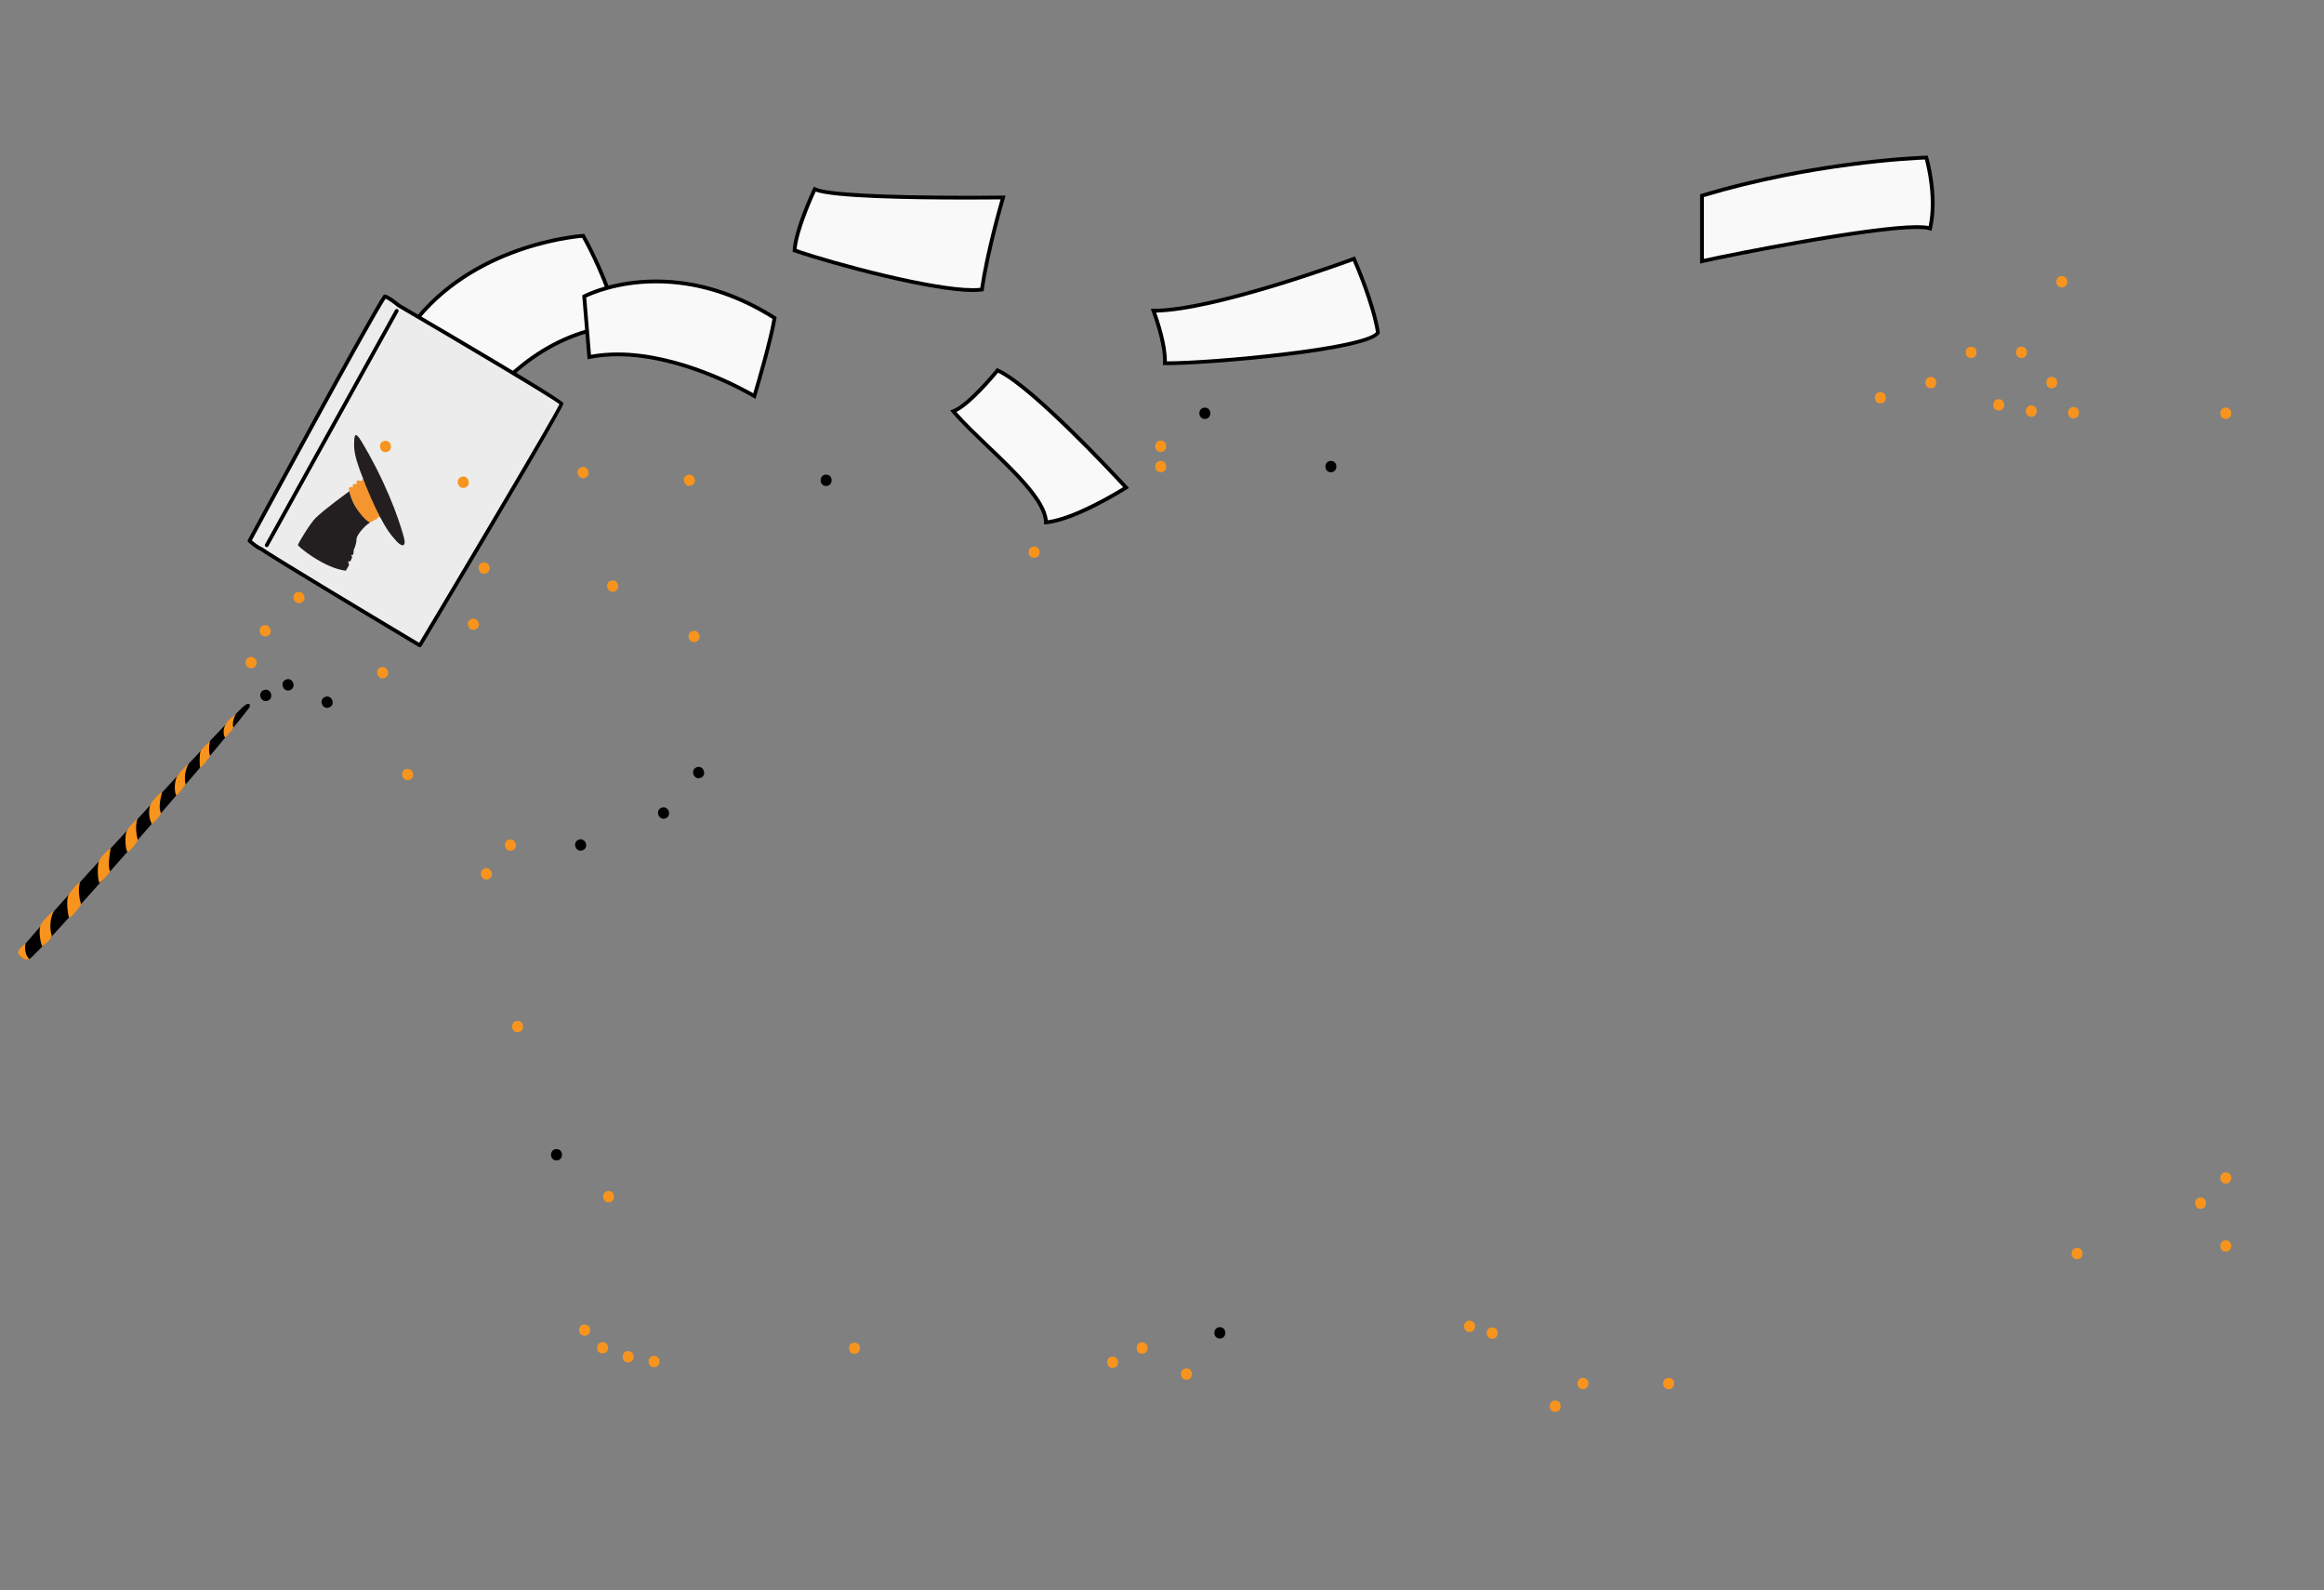 <?xml version="1.0" encoding="utf-8"?>
<!-- Generator: Adobe Illustrator 16.0.0, SVG Export Plug-In . SVG Version: 6.00 Build 0)  -->
<!DOCTYPE svg PUBLIC "-//W3C//DTD SVG 1.1//EN" "http://www.w3.org/Graphics/SVG/1.1/DTD/svg11.dtd">
<svg version="1.1" xmlns="http://www.w3.org/2000/svg" xmlns:xlink="http://www.w3.org/1999/xlink" x="0px" y="0px"
	 width="614.667px" height="420.5px" viewBox="0 0 614.667 420.5" enable-background="new 0 0 614.667 420.5" xml:space="preserve">
<rect x="0" y="0" width="614.667" height="420.5" fill="#808080" stroke="none"/>
<g id="Magier">
	<g id="Ebene_5">
		<path d="M7.728,253.592c0,0-3.196,0.09-2.59-1.957c0.533-1.795,45.091-50.423,56.921-62.542c1.645-1.685,2.544-2.593,3.173-2.881
			c0.629-0.289,1.153,0.027,0.71,0.898C55.002,201.424,10.31,252.312,7.728,253.592z"/>
		<path fill="#F7941E" d="M62.396,188.749c0,0-1.239,2.175-0.65,3.639c-0.458,0.986-2.182,2.656-2.182,2.656
			c-0.403-0.305-0.697-2.036,0.051-3.416C60.363,190.249,62.102,189.048,62.396,188.749z"/>
		<path fill="#F7941E" d="M55.536,195.931c0,0-0.56,2.541,0.022,3.916c-0.105,0.511-2.416,3.329-2.617,3.101
			c-0.201-0.229-0.231-3.598,0.129-4.39C53.433,197.764,55.536,195.931,55.536,195.931z"/>
		<path fill="#F7941E" d="M49.116,207.441c-0.756-2.713,0.627-5.322,0.852-5.562c0.225-0.241-1.796,1.375-3.159,3.397
			c-1.04,2.423-0.42,4.931-0.161,5.047C46.907,210.438,49.116,207.441,49.116,207.441z"/>
		<path fill="#F7941E" d="M42.883,209.514c0,0-1.215,3.85-0.316,5.389c0.041,0.812-2.353,3.059-2.421,2.949
			s-1.266-2.313-0.403-5.006C40.312,211.615,42.528,209.324,42.883,209.514z"/>
		<path fill="#F7941E" d="M36.381,216.57c0,0-0.93,1.875,0.083,5.613c-0.418,0.937-2.398,3.28-2.737,3.025
			c-0.62-0.467-0.817-4.854-0.081-5.657C33.909,218.844,36.015,216.677,36.381,216.57z"/>
		<path fill="#F7941E" d="M29.271,224.335c0,0-0.958,4.687-0.133,6.088c-0.33,0.762-2.775,3.061-2.775,3.061
			c-0.568-0.429-0.761-5.385,0.054-6.282C26.609,226.785,28.499,224.611,29.271,224.335z"/>
		<path fill="#F7941E" d="M21.183,233.281c0,0-0.858,2.189,0.253,5.844c-0.577,1.123-2.881,3.766-3.143,3.488
			c-0.262-0.276-0.897-4.295-0.201-5.908C18.384,236.032,20.455,233.499,21.183,233.281z"/>
		<path fill="#F7941E" d="M14.228,240.904c0,0-1.638,2.834-0.524,6.594c-0.499,1.394-2.563,2.719-2.563,2.719
			s-1.152-3.061-0.423-5.631C11.083,243.688,14.003,240.738,14.228,240.904z"/>
		<path fill="#F7941E" d="M6.768,249.504c0,0-0.657,2.397,0.96,4.088c-0.676,0.584-3.43-0.714-2.839-2.145
			C5.304,250.441,6.768,249.504,6.768,249.504z"/>
	</g>
	<path display="none" d="M-93.19,159.674c0,0,2.523-4.884,3.523-4.801S-88,157.706-88,157.706s1.417,0.25,3.333-0.417
		c0.833-4.417,2.667-7.333,5.333-7.583c2.833-1.583,3.833-0.083,3.333,1s-1,7.417-1,7.417s0.404,0.64,4,1.171
		c6.063,0.896,6.667,2.495,5.667,3.412c0,0-2.273-1.074-6.5-0.833"/>
	<g id="Blätter">
		<g>
			<path fill="#F9F9F9" d="M107.265,88.403l20.104,19.5c0,0,12.833-19.833,36.167-21.833c-2.333-11.667-9.297-23.71-9.297-23.71
				S123.329,64.07,107.265,88.403z"/>
			<path d="M127.457,108.686l-20.838-20.212l0.228-0.346c16.018-24.263,47.051-26.25,47.363-26.267l0.307-0.017l0.153,0.266
				c0.07,0.122,7.032,12.25,9.354,23.863l0.11,0.548l-0.558,0.048c-22.81,1.955-35.662,21.411-35.789,21.607L127.457,108.686z
				 M107.912,88.334l19.381,18.799c2.191-3.083,14.752-19.449,35.64-21.51c-2.19-10.322-7.957-20.924-8.974-22.742
				C150.723,63.151,122.856,66.098,107.912,88.334z"/>
		</g>
		<g>
			<path fill="#F9F9F9" d="M155.854,94.403l-1.333-16.021c0,0,22.333-11.979,50.333,5.688c-1,6.333-5.333,20.667-5.333,20.667
				S176.002,90.403,155.854,94.403z"/>
			<path d="M199.812,105.5l-0.551-0.336c-0.18-0.109-18.207-10.965-35.904-10.965c-2.591,0-5.083,0.234-7.406,0.695l-0.549,0.109
				l-1.407-16.906l0.289-0.155c0.307-0.165,7.643-4.028,19.254-4.028c10.721,0,21.346,3.275,31.582,9.733l0.278,0.176l-0.051,0.325
				c-0.994,6.294-5.306,20.589-5.349,20.733L199.812,105.5z M163.358,93.199c16.221,0,32.667,8.95,35.867,10.786
				c0.816-2.742,4.138-14.055,5.083-19.667c-9.987-6.24-20.338-9.403-30.769-9.403c-10.098,0-17.024,3.057-18.491,3.764l1.259,15.13
				C158.535,93.404,160.904,93.199,163.358,93.199z"/>
		</g>
		<g>
			<path fill="#F9F9F9" d="M215.488,50.009c0,0-5,10.543-5.333,16.21c11.667,4,40.78,11.667,49.558,10.333
				c1.442-10.333,5.586-24.333,5.586-24.333S220.822,52.798,215.488,50.009z"/>
			<path d="M257.291,77.207c-10.92,0-36.596-6.845-47.298-10.514l-0.359-0.124l0.022-0.379c0.336-5.699,5.175-15.961,5.381-16.396
				l0.223-0.47l0.461,0.241c2.678,1.4,17.332,2.203,40.205,2.203c5.539,0,9.365-0.05,9.367-0.05l0.678-0.009l-0.191,0.651
				c-0.042,0.14-4.15,14.083-5.572,24.261l-0.051,0.369l-0.369,0.056C259.092,77.153,258.252,77.207,257.291,77.207z
				 M210.684,65.871c10.854,3.678,35.92,10.335,46.607,10.335c0.744,0,1.408-0.033,1.979-0.1c1.294-8.941,4.544-20.536,5.36-23.38
				c-1.331,0.014-4.533,0.042-8.705,0.042c-15.913,0-35.48-0.373-40.188-2.108C214.826,52.651,211.135,60.952,210.684,65.871z"/>
		</g>
		<g>
			<path fill="#F9F9F9" d="M305.082,82.164c0,0,3.344,8.766,3.012,13.883c11.666,0.117,54.354-3.788,56.354-8.121
				c-1.333-8.333-6.354-19.495-6.354-19.495S321.404,82.164,305.082,82.164z"/>
			<path d="M308.627,96.549C308.626,96.549,308.627,96.549,308.627,96.549l-1.066-0.008l0.033-0.527
				c0.322-4.948-2.945-13.585-2.979-13.672l-0.258-0.678h0.725c16.045,0,52.471-13.564,52.837-13.701l0.438-0.165l0.192,0.428
				c0.051,0.112,5.064,11.319,6.393,19.621l0.023,0.15l-0.063,0.138C362.671,92.97,319.581,96.549,308.627,96.549z M308.614,95.549
				h0.013c5.717,0,18.787-0.861,31.751-2.457c19.668-2.421,23.005-4.523,23.548-5.263c-1.197-7.238-5.186-16.665-6.101-18.767
				c-4.168,1.533-36.478,13.234-52.029,13.592C306.543,84.739,308.699,91.15,308.614,95.549z"/>
		</g>
		<g>
			<path fill="#F9F9F9" d="M263.833,97.931c0,0-7.494,9.273-11.692,10.822c7.442,8.778,24.496,21.478,24.495,29.38
				c7.916-0.744,21.198-9.213,21.198-9.213S273.296,102.137,263.833,97.931z"/>
			<path d="M276.136,138.682v-0.549c0.001-5.207-8.134-12.99-15.312-19.858c-3.451-3.302-6.711-6.422-9.065-9.199l-0.462-0.545
				l0.67-0.248c4.023-1.484,11.403-10.576,11.478-10.667l0.241-0.298l0.351,0.156c9.449,4.2,33.161,30.011,34.167,31.108
				l0.402,0.439l-0.502,0.32c-0.547,0.349-13.477,8.543-21.421,9.29L276.136,138.682z M252.961,108.939
				c2.281,2.61,5.334,5.531,8.555,8.613c7.43,7.108,15.104,14.451,15.596,20.023c6.871-0.913,17.508-7.261,19.945-8.761
				c-3.2-3.457-24.268-26.004-33.082-30.267C262.689,100.105,256.879,106.988,252.961,108.939z"/>
		</g>
		<g>
			<path fill="#F9F9F9" d="M450.153,51.738c0,0,0,16.333,0,17.333c5.667-1.333,53.668-11,60.334-8.667
				c2-8.667-1.004-18.742-1.004-18.742S481.153,42.404,450.153,51.738z"/>
			<path d="M449.653,69.703V51.366l0.355-0.107c30.709-9.246,59.178-10.089,59.462-10.097l0.383-0.01l0.109,0.367
				c0.124,0.417,3.019,10.302,1.012,18.998l-0.126,0.544l-0.526-0.185c-0.633-0.221-1.739-0.333-3.288-0.333
				c-12.901,0-51.518,7.78-56.767,9.016L449.653,69.703z M450.653,52.11v16.334c7.13-1.595,43.818-8.902,56.381-8.902
				c1.325,0,2.34,0.079,3.077,0.24c1.529-7.398-0.51-15.765-1.004-17.607C505.607,42.31,479.145,43.587,450.653,52.11z"/>
		</g>
	</g>
	<g id="Buch">
		<g>
			<path fill="#EBECEB" d="M111.038,170.657c0,0,37.655-63.017,37.496-63.9c-0.16-0.883-43.087-25.992-43.087-25.992
				s-2.669-2.199-3.667-2.383c-3.9,5.687-35.784,64.61-35.784,64.61s1.855,1.741,3.128,2.171
				C71.013,146.741,111.038,170.657,111.038,170.657z"/>
			<path d="M111.038,171.157c-0.087,0-0.176-0.023-0.256-0.071c-1.618-0.967-39.241-23.452-41.903-25.479
				c-1.352-0.5-3.148-2.178-3.226-2.25c-0.166-0.156-0.206-0.403-0.098-0.603c1.303-2.407,31.941-59.012,35.812-64.655
				c0.112-0.163,0.311-0.243,0.503-0.209c1.07,0.198,3.432,2.108,3.894,2.489c43.061,25.179,43.207,25.985,43.262,26.289
				c0.128,0.708-12.509,22.324-37.559,64.245C111.374,171.07,111.208,171.157,111.038,171.157z M66.622,142.885
				c0.646,0.567,1.848,1.53,2.662,1.805c0.059,0.02,0.113,0.05,0.16,0.09c1.455,1.215,27.477,16.857,41.421,25.191
				c10.14-16.973,35.303-59.271,37.089-63.086c-2.455-1.932-26.602-16.236-42.761-25.688c-0.982-0.802-2.447-1.877-3.209-2.22
				C97.531,85.838,69.21,138.105,66.622,142.885z"/>
		</g>
		<g>
			<line fill="#FFFFFF" x1="104.928" y1="82.193" x2="70.546" y2="144.178"/>
			<path d="M70.545,144.678c-0.082,0-0.165-0.02-0.242-0.063c-0.241-0.134-0.329-0.438-0.194-0.68l34.382-61.985
				c0.134-0.241,0.437-0.33,0.68-0.194c0.241,0.134,0.329,0.438,0.194,0.68l-34.382,61.985
				C70.892,144.585,70.721,144.678,70.545,144.678z"/>
		</g>
		<g>
			<g>
				<defs>
					
						<rect id="SVGID_1_" x="80.37" y="114.036" transform="matrix(-0.868 -0.496 0.496 -0.868 122.852 303.263)" width="42.589" height="42.589"/>
				</defs>
				<clipPath id="SVGID_2_">
					<use xlink:href="#SVGID_1_"  overflow="visible"/>
				</clipPath>
				<g clip-path="url(#SVGID_2_)">
					<defs>
						
							<rect id="SVGID_3_" x="80.37" y="114.036" transform="matrix(-0.868 -0.496 0.496 -0.868 122.852 303.263)" width="42.589" height="42.589"/>
					</defs>
					<clipPath id="SVGID_4_">
						<use xlink:href="#SVGID_3_"  overflow="visible"/>
					</clipPath>
					<path clip-path="url(#SVGID_4_)" fill="#231F20" d="M92.426,129.891c0,0-6.656,4.769-8.975,7.098
						c-1.53,1.537-4.613,6.742-4.66,7.117c-0.047,0.375,6.937,6.132,12.683,6.801c0,0,0.547-0.955,0.735-1.283
						c0.188-0.329,0.036-0.884-0.304-1.345c0.211,0.346,0.737,0.233,0.825-0.008c0.143-0.391,0.625-1.006,0.25-1.288
						c-0.375-0.281,0.13-0.227,0.299-0.231c0.17-0.004,0.285-0.909,0.245-1.132c-0.04-0.224,0.227-0.574,0.353-0.97
						c0.126-0.397,0.386-1.086,0.424-2.208c0.026-0.751,1.789-3.191,3.596-4.303c-0.177-0.101-1.025-0.317-3.615-3.873
						C93.08,132.675,92.426,129.891,92.426,129.891"/>
					<path clip-path="url(#SVGID_4_)" fill="#F5952F" d="M100.041,136.7c0,0-0.595,0.983-1.022,0.706
						c-0.252,0.09-0.326,0.718-0.73,0.487c-0.404-0.23,0.348,1.12-1.784-0.717c-3.147-3.157-3.909-6.328-4.233-7.775
						c0,0,0.061-0.869,0.685-0.613c0.624,0.256,0.306-0.361,0.306-0.361s0.025-0.688,1.104-0.408
						c-0.076-0.277-0.176-1.128,0.441-0.977c0.616,0.151,0.971,0.175,0.976-0.039c0,0,0.221-0.702,0.666-0.434
						c0.543,1.328,3.889,8.363,4.695,10.042c0,0-0.333-0.128-0.654,0.094c0,0-0.095,0.197-0.272,0.096"/>
					<path clip-path="url(#SVGID_4_)" fill="#231F20" d="M106.866,142.274c-0.656-2.554-3.31-11.432-9.435-22.406
						c-2.055-3.612-3.3-5.924-3.645-4.296c-0.094,0.441-0.119,0.938-0.107,1.425c-0.135,1.855,0.26,3.931,1.482,7.276
						c4.255,11.649,7.585,16.208,7.585,16.208c0.543,0.789,1.052,1.411,1.51,1.906C106.152,144.837,107.502,144.751,106.866,142.274
						"/>
				</g>
			</g>
		</g>
	</g>
</g>
<g id="Sparcles">
	<g id="orange">
		<g>
			<path fill="#F7941E" d="M66.954,176.6c1.805-0.695,0.727-3.495-1.079-2.799S65.148,177.295,66.954,176.6L66.954,176.6z"/>
		</g>
		<g>
			<path fill="#F7941E" d="M102.499,119.454c1.806-0.696,0.727-3.495-1.078-2.8S100.693,120.149,102.499,119.454L102.499,119.454z"
				/>
		</g>
		<g>
			<path fill="#F7941E" d="M128.587,151.601c1.805-0.695,0.727-3.495-1.078-2.799S126.782,152.296,128.587,151.601L128.587,151.601z
				"/>
		</g>
		<g>
			<path fill="#F7941E" d="M162.576,156.378c1.805-0.695,0.727-3.495-1.079-2.799C159.692,154.274,160.77,157.073,162.576,156.378
				L162.576,156.378z"/>
		</g>
		<g>
			<path fill="#F7941E" d="M125.733,166.464c1.805-0.695,0.727-3.495-1.079-2.799S123.928,167.159,125.733,166.464L125.733,166.464z
				"/>
		</g>
		<g>
			<path fill="#F7941E" d="M101.74,179.275c1.805-0.695,0.727-3.495-1.078-2.799C98.856,177.171,99.935,179.97,101.74,179.275
				L101.74,179.275z"/>
		</g>
		<g>
			<path fill="#F7941E" d="M135.542,224.854c1.805-0.695,0.727-3.495-1.079-2.799S133.736,225.549,135.542,224.854L135.542,224.854z
				"/>
		</g>
		<g>
			<path fill="#F7941E" d="M136.898,272.938c1.935,0,1.935-3,0-3S134.964,272.938,136.898,272.938L136.898,272.938z"/>
		</g>
		<g>
			<path fill="#F7941E" d="M160.956,317.93c1.935,0,1.935-3,0-3S159.021,317.93,160.956,317.93L160.956,317.93z"/>
		</g>
		<g>
			<path fill="#F7941E" d="M154.755,126.352c1.805-0.695,0.727-3.495-1.078-2.799C151.871,124.248,152.95,127.047,154.755,126.352
				L154.755,126.352z"/>
		</g>
		<g>
			<path fill="#F7941E" d="M184.111,169.696c1.806-0.695,0.727-3.495-1.078-2.799C181.228,167.592,182.307,170.392,184.111,169.696
				L184.111,169.696z"/>
		</g>
		<g>
			<path fill="#F7941E" d="M70.683,168.198c1.805-0.695,0.727-3.495-1.078-2.799C67.799,166.094,68.877,168.893,70.683,168.198
				L70.683,168.198z"/>
		</g>
		<g>
			<path fill="#F7941E" d="M79.617,159.398c1.806-0.695,0.727-3.495-1.078-2.799C76.733,157.294,77.812,160.094,79.617,159.398
				L79.617,159.398z"/>
		</g>
		<g>
			<path fill="#F7941E" d="M108.358,206.195c1.805-0.695,0.727-3.495-1.079-2.799C105.475,204.091,106.553,206.891,108.358,206.195
				L108.358,206.195z"/>
		</g>
		<g>
			<path fill="#F7941E" d="M129.192,232.462c1.806-0.695,0.727-3.495-1.078-2.799S127.387,233.157,129.192,232.462L129.192,232.462z
				"/>
		</g>
		<g>
			<path fill="#F7941E" d="M307,119.5c1.935,0,1.935-3,0-3S305.065,119.5,307,119.5L307,119.5z"/>
		</g>
		<g>
			<path fill="#F7941E" d="M307,124.873c1.935,0,1.935-3,0-3S305.065,124.873,307,124.873L307,124.873z"/>
		</g>
		<g>
			<path fill="#F7941E" d="M273.5,147.5c1.935,0,1.935-3,0-3S271.565,147.5,273.5,147.5L273.5,147.5z"/>
		</g>
		<g>
			<path fill="#F7941E" d="M182.863,128.384c1.806-0.695,0.728-3.495-1.078-2.799S181.059,129.079,182.863,128.384L182.863,128.384z
				"/>
		</g>
		<g>
			<path fill="#F7941E" d="M123.058,128.916c1.805-0.695,0.727-3.495-1.078-2.799S121.253,129.611,123.058,128.916L123.058,128.916z
				"/>
		</g>
		<g>
			<path fill="#F7941E" d="M313.812,364.832c1.935,0,1.935-3,0-3S311.878,364.832,313.812,364.832L313.812,364.832z"/>
		</g>
		<g>
			<path fill="#F7941E" d="M294.272,361.706c1.935,0,1.935-3,0-3S292.338,361.706,294.272,361.706L294.272,361.706z"/>
		</g>
		<g>
			<path fill="#F7941E" d="M302.084,357.951c1.935,0,1.935-3,0-3S300.149,357.951,302.084,357.951L302.084,357.951z"/>
		</g>
		<g>
			<path fill="#F7941E" d="M226,358c1.935,0,1.935-3,0-3S224.065,358,226,358L226,358z"/>
		</g>
		<g>
			<path fill="#F7941E" d="M388.667,352.212c1.935,0,1.935-3,0-3S386.732,352.212,388.667,352.212L388.667,352.212z"/>
		</g>
		<g>
			<path fill="#F7941E" d="M588.691,312.972c1.935,0,1.935-3,0-3S586.757,312.972,588.691,312.972L588.691,312.972z"/>
		</g>
		<g>
			<path fill="#F7941E" d="M582.024,319.639c1.935,0,1.935-3,0-3S580.09,319.639,582.024,319.639L582.024,319.639z"/>
		</g>
		<g>
			<path fill="#F7941E" d="M549.358,332.972c1.935,0,1.935-3,0-3S547.424,332.972,549.358,332.972L549.358,332.972z"/>
		</g>
		<g>
			<path fill="#F7941E" d="M588.691,330.972c1.935,0,1.935-3,0-3S586.757,330.972,588.691,330.972L588.691,330.972z"/>
		</g>
		<g>
			<path fill="#F7941E" d="M588.691,110.784c1.935,0,1.935-3,0-3S586.757,110.784,588.691,110.784L588.691,110.784z"/>
		</g>
		<g>
			<path fill="#F7941E" d="M528.642,108.549c1.935,0,1.935-3,0-3S526.707,108.549,528.642,108.549L528.642,108.549z"/>
		</g>
		<g>
			<path fill="#F7941E" d="M537.253,110.195c1.935,0,1.935-3,0-3S535.318,110.195,537.253,110.195L537.253,110.195z"/>
		</g>
		<g>
			<path fill="#F7941E" d="M548.421,110.625c1.935,0,1.935-3,0-3S546.486,110.625,548.421,110.625L548.421,110.625z"/>
		</g>
		<g>
			<path fill="#F7941E" d="M542.667,102.667c1.935,0,1.935-3,0-3S540.732,102.667,542.667,102.667L542.667,102.667z"/>
		</g>
		<g>
			<path fill="#F7941E" d="M534.667,94.667c1.935,0,1.935-3,0-3S532.732,94.667,534.667,94.667L534.667,94.667z"/>
		</g>
		<g>
			<path fill="#F7941E" d="M521.333,94.667c1.935,0,1.935-3,0-3S519.398,94.667,521.333,94.667L521.333,94.667z"/>
		</g>
		<g>
			<path fill="#F7941E" d="M510.667,102.667c1.935,0,1.935-3,0-3S508.732,102.667,510.667,102.667L510.667,102.667z"/>
		</g>
		<g>
			<path fill="#F7941E" d="M497.333,106.667c1.935,0,1.935-3,0-3S495.398,106.667,497.333,106.667L497.333,106.667z"/>
		</g>
		<g>
			<path fill="#F7941E" d="M545.333,76c1.935,0,1.935-3,0-3S543.398,76,545.333,76L545.333,76z"/>
		</g>
		<g>
			<path fill="#F7941E" d="M394.667,354c1.935,0,1.935-3,0-3S392.732,354,394.667,354L394.667,354z"/>
		</g>
		<g>
			<path fill="#F7941E" d="M411.334,373.333c1.935,0,1.935-3,0-3S409.399,373.333,411.334,373.333L411.334,373.333z"/>
		</g>
		<g>
			<path fill="#F7941E" d="M418.667,367.333c1.935,0,1.935-3,0-3S416.732,367.333,418.667,367.333L418.667,367.333z"/>
		</g>
		<g>
			<path fill="#F7941E" d="M441.334,367.333c1.935,0,1.935-3,0-3S439.399,367.333,441.334,367.333L441.334,367.333z"/>
		</g>
	</g>
	<g id="black">
		<g>
			<path d="M154.109,224.832c1.805-0.695,0.727-3.495-1.078-2.799C151.226,222.728,152.304,225.527,154.109,224.832L154.109,224.832
				z"/>
		</g>
		<g>
			<path d="M176.039,216.385c1.805-0.695,0.727-3.495-1.079-2.799S174.233,217.08,176.039,216.385L176.039,216.385z"/>
		</g>
		<g>
			<path d="M185.312,205.683c1.805-0.695,0.727-3.495-1.079-2.799S183.506,206.378,185.312,205.683L185.312,205.683z"/>
		</g>
		<g>
			<path d="M318.667,110.784c1.935,0,1.935-3,0-3S316.732,110.784,318.667,110.784L318.667,110.784z"/>
		</g>
		<g>
			<path d="M352,124.873c1.935,0,1.935-3,0-3S350.065,124.873,352,124.873L352,124.873z"/>
		</g>
		<g>
			<path d="M322.629,353.937c1.935,0,1.935-3,0-3S320.694,353.937,322.629,353.937L322.629,353.937z"/>
		</g>
		<g>
			<path fill="#F7941E" d="M172.989,361.52c1.935,0,1.935-3,0-3S171.054,361.52,172.989,361.52L172.989,361.52z"/>
		</g>
		<g>
			<path fill="#F7941E" d="M159.386,357.885c1.935,0,1.935-3,0-3S157.451,357.885,159.386,357.885L159.386,357.885z"/>
		</g>
		<g>
			<path fill="#F7941E" d="M154.625,353.212c1.935,0,1.935-3,0-3S152.69,353.212,154.625,353.212L154.625,353.212z"/>
		</g>
		<g>
			<path fill="#F7941E" d="M166.14,360.259c1.935,0,1.935-3,0-3S164.205,360.259,166.14,360.259L166.14,360.259z"/>
		</g>
		<g>
			<path d="M218.5,128.5c1.935,0,1.935-3,0-3S216.565,128.5,218.5,128.5L218.5,128.5z"/>
		</g>
		<g>
			<path d="M70.834,185.285c1.806-0.695,0.727-3.495-1.078-2.799C67.951,183.181,69.029,185.98,70.834,185.285L70.834,185.285z"/>
		</g>
		<g>
			<path d="M76.721,182.482c1.805-0.695,0.727-3.495-1.079-2.799C73.837,180.378,74.915,183.178,76.721,182.482L76.721,182.482z"/>
		</g>
		<g>
			<path d="M87.062,187.072c1.805-0.695,0.727-3.495-1.079-2.799C84.178,184.968,85.256,187.767,87.062,187.072L87.062,187.072z"/>
		</g>
		<g>
			<path d="M147.184,306.847c1.935,0,1.935-3,0-3S145.249,306.847,147.184,306.847L147.184,306.847z"/>
		</g>
	</g>
</g>
</svg>

